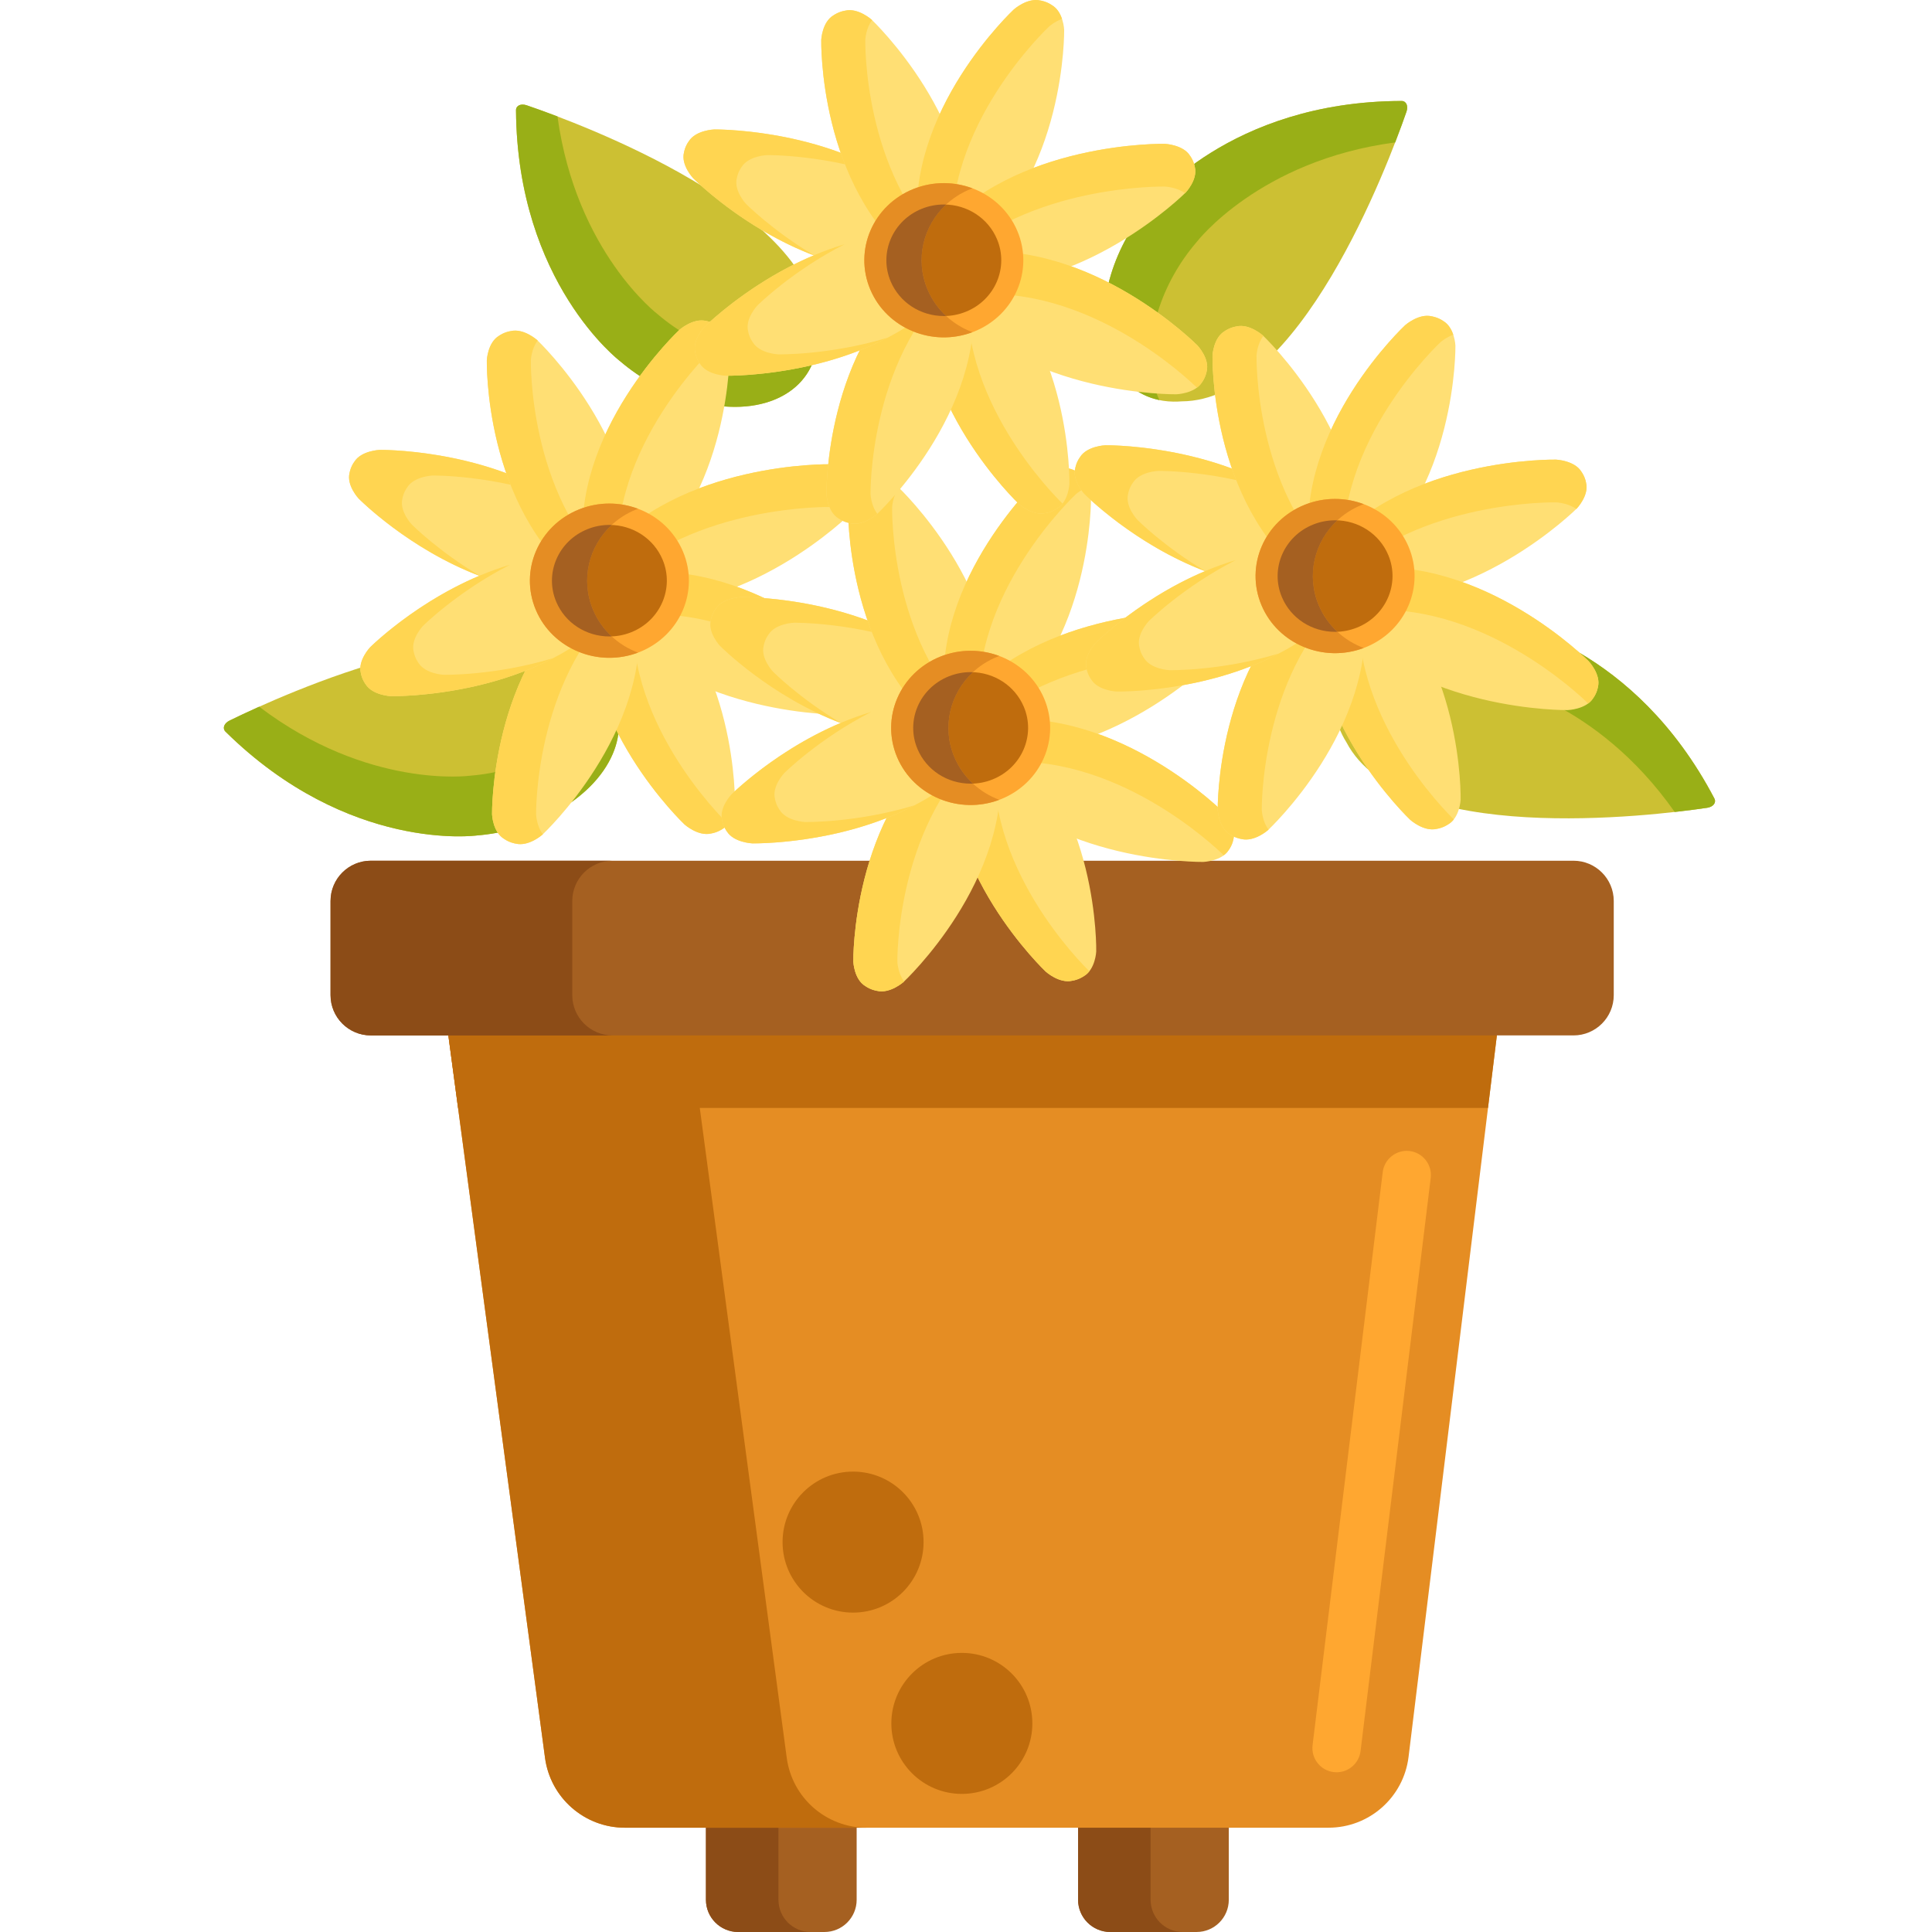 <svg height="479pt" viewBox="-55 0 479 479.56" width="479pt" xmlns="http://www.w3.org/2000/svg"><path d="m75.453 26.133c-1.445-.496-2.66.074-2.652 1.238.316 42.914 25.863 62.305 25.863 62.305 4.953 4.227 10.961 7.637 17.461 9.598 17.227 5.195 31.355-1.766 31.562-15.555.008-.695-.016-1.395-.078-2.098-.238-29.25-58.887-50.949-72.156-55.488zm0 0" fill="#ccc033"/><path d="m125.484 87.645c-6.496-1.961-12.508-5.371-17.461-9.598 0 0-20.297-15.406-24.93-49.148-3.207-1.219-5.84-2.152-7.641-2.766-1.445-.496-2.66.074-2.652 1.238.316 42.914 25.863 62.305 25.863 62.305 4.953 4.227 10.961 7.637 17.461 9.598 15.734 4.75 28.883-.656 31.195-12.137-5.684 2.672-13.383 3.059-21.836.508zm0 0" fill="#99af17"/><path d="m1.695 178.863c-1.375.672-1.828 1.934-1 2.75 30.57 30.121 62.344 25.77 62.344 25.77 6.492-.516 13.152-2.352 19.133-5.562 15.852-8.504 20.922-23.422 11.32-33.312-.484-.5-1-.977-1.539-1.434-20.852-20.512-77.668 5.613-90.258 11.789zm0 0" fill="#ccc033"/><path d="m80.566 186.98c-5.98 3.211-12.641 5.047-19.133 5.562 0 0-25.246 3.457-52.379-17.125-3.129 1.402-5.656 2.609-7.359 3.445-1.375.672-1.828 1.934-1 2.75 30.57 30.121 62.344 25.77 62.344 25.77 6.492-.516 13.152-2.352 19.133-5.562 14.48-7.77 19.957-20.887 13.477-30.641-2.129 5.914-7.305 11.629-15.082 15.801zm0 0" fill="#99af17"/><path d="m368.473 200.512c1.512-.223 2.328-1.285 1.789-2.316-19.938-38.004-51.527-43.539-51.527-43.539-6.34-1.488-13.242-1.77-19.918-.535-17.691 3.27-27.062 15.934-20.93 28.281.309.625.652 1.234 1.031 1.832 13.605 25.895 75.68 18.32 89.555 16.277zm0 0" fill="#ccc033"/><path d="m295.824 168.75c6.672-1.234 13.574-.957 19.918.531 0 0 25.098 4.398 44.672 32.27 3.406-.383 6.18-.762 8.059-1.039 1.512-.223 2.328-1.285 1.789-2.316-19.938-38.004-51.527-43.539-51.527-43.539-6.34-1.488-13.242-1.77-19.918-.535-16.16 2.988-25.371 13.816-22.172 25.078 3.828-4.977 10.496-8.848 19.18-10.449zm0 0" fill="#99af17"/><path d="m293.836 27.719c.504-1.441-.062-2.66-1.227-2.656-42.914.121-62.422 25.578-62.422 25.578-4.25 4.934-7.688 10.926-9.676 17.414-5.277 17.203 1.621 31.367 15.41 31.637.695.012 1.395-.012 2.098-.066 29.25-.109 51.219-58.656 55.816-71.906zm0 0" fill="#ccc033"/><path d="m232.098 77.469c1.988-6.488 5.426-12.48 9.676-17.418 0 0 15.5-20.227 49.258-24.703 1.238-3.203 2.18-5.832 2.805-7.629.5-1.445-.066-2.664-1.227-2.66-42.918.121-62.426 25.578-62.426 25.578-4.25 4.934-7.688 10.93-9.676 17.418-4.82 15.715.527 28.887 11.996 31.25-2.648-5.691-2.996-13.398-.406-21.836zm0 0" fill="#99af17"/><path d="m149.359 479.559h-21.41c-4.418 0-8-3.582-8-8v-43.777h37.41v43.777c0 4.418-3.578 8-8 8zm0 0" fill="#a56021"/><path d="m241.73 479.559h-21.41c-4.418 0-8-3.582-8-8v-43.777h37.41v43.777c0 4.418-3.582 8-8 8zm0 0" fill="#a56021"/><path d="m137.949 471.559v-43.777h-18v43.777c0 4.418 3.582 8 8 8h18c-4.418 0-8-3.582-8-8zm0 0" fill="#8c4c17"/><path d="m230.32 471.559v-43.777h-18v43.777c0 4.418 3.582 8 8 8h18c-4.418 0-8-3.582-8-8zm0 0" fill="#8c4c17"/><path d="m274.5 453.672h-174.672c-10.02 0-18.492-7.418-19.824-17.352l-26.691-199.469h265.43l-24.391 199.246c-1.23 10.031-9.746 17.574-19.852 17.574zm0 0" fill="#e58d23"/><path d="m140.004 436.32-26.691-199.469h-60l26.691 199.469c1.332 9.934 9.801 17.352 19.824 17.352h60c-10.023 0-18.496-7.418-19.824-17.352zm0 0" fill="#bf6c0d"/><path d="m58.418 275.012h255.652l4.672-38.16h-265.43zm0 0" fill="#bf6c0d"/><path d="m335.285 257.012h-298.516c-5.52 0-10-4.477-10-10v-23.363c0-5.523 4.48-10 10-10h298.516c5.52 0 10 4.477 10 10v23.363c0 5.523-4.477 10-10 10zm0 0" fill="#a56021"/><path d="m86.77 247.012v-23.363c0-5.523 4.48-10 10-10h-60c-5.52 0-10 4.477-10 10v23.363c0 5.523 4.48 10 10 10h60c-5.52 0-10-4.477-10-10zm0 0" fill="#8c4c17"/><path d="m276.492 439.914c-.246 0-.488-.016-.738-.047-3.289-.402-5.629-3.395-5.227-6.684l17.414-142.246c.402-3.293 3.438-5.633 6.684-5.227 3.293.402 5.629 3.395 5.227 6.684l-17.414 142.246c-.371 3.043-2.957 5.273-5.945 5.273zm0 0" fill="#ffa730"/><path d="m200.969 427.781c0 9.664-7.832 17.5-17.5 17.5-9.664 0-17.5-7.836-17.5-17.5 0-9.668 7.836-17.5 17.5-17.5 9.668 0 17.5 7.832 17.5 17.5zm0 0" fill="#bf6c0d"/><path d="m38.992 111.668s-4.566.164-6.309 2.93l.004-.004c-.98 1.328-1.199 2.777-1.199 2.777l.004-.008c-.816 3.145 2.273 6.418 2.273 6.418s26.008 26.32 56.883 23.105l5.227-12.117c-19.301-23.594-56.883-23.102-56.883-23.102zm0 0" fill="#ffdf74"/><path d="m46.887 130.148s-3.086-3.273-2.273-6.418l-.004.008s.223-1.449 1.199-2.777l-.004.004c1.738-2.766 6.309-2.93 6.309-2.93s15.086-.191 31.051 5.664c-19.609-12.348-44.168-12.027-44.168-12.027s-4.57.16-6.309 2.93v-.008c-.977 1.332-1.195 2.777-1.195 2.777v-.004c-.812 3.145 2.273 6.414 2.273 6.414s12.363 12.512 30.164 19.23c-10.465-6.211-17.043-12.863-17.043-12.863zm0 0" fill="#ffd551"/><path d="m78.086 84.438s-3.352-3.02-6.598-2.254l.008-.004c-1.664.27-2.875 1.141-2.875 1.141h.008c-2.867 1.664-3.07 6.098-3.07 6.098s-.793 36.453 23.383 55.363l6.262-2.492 6.266-2.488c3.547-29.93-23.383-55.363-23.383-55.363zm0 0" fill="#ffdf74"/><path d="m76.492 89.418s.129-2.895 1.695-4.883c-.066-.062-.102-.098-.102-.098s-3.352-3.02-6.598-2.254l.008-.004c-1.664.27-2.875 1.141-2.875 1.141h.008c-2.867 1.664-3.07 6.098-3.07 6.098s-.793 36.453 23.383 55.363l6.262-2.492 1.219-.484c-20.641-19.504-19.93-52.387-19.93-52.387zm0 0" fill="#ffd551"/><path d="m125.855 86.949s-.168-4.434-3.02-6.121l.008.004c-1.375-.953-2.867-1.164-2.867-1.164h.008c-3.242-.789-6.613 2.207-6.613 2.207s-27.129 25.238-23.816 55.191l6.242 2.535 6.246 2.535c24.32-18.727 23.812-55.188 23.812-55.188zm0 0" fill="#ffdf74"/><path d="m122.117 86.121s1.371-1.219 3.203-1.895c-.422-1.246-1.164-2.617-2.484-3.395h.004c-1.371-.949-2.863-1.164-2.863-1.164l.004.004c-3.238-.789-6.613 2.203-6.613 2.203s-27.125 25.238-23.812 55.191l6.242 2.535 2.434.992c-2.805-29.641 23.887-54.473 23.887-54.473zm0 0" fill="#ffd551"/><path d="m155.961 127.391s3.109-3.25 2.324-6.402v.008c-.277-1.613-1.176-2.789-1.176-2.789v.008c-1.719-2.781-6.281-2.98-6.281-2.98s-37.578-.766-57.066 22.691l5.133 12.148c30.852 3.445 57.066-22.684 57.066-22.684zm0 0" fill="#ffdf74"/><path d="m96.832 145.184c20.102-20.031 53.996-19.34 53.996-19.34s2.98.129 5.031 1.645c.066-.062.102-.102.102-.102s3.113-3.246 2.324-6.398l.004.004c-.277-1.609-1.18-2.785-1.18-2.785l.004.004c-1.719-2.781-6.285-2.977-6.285-2.977s-37.574-.77-57.062 22.688l2.566 6.078zm0 0" fill="#ffd551"/><path d="m153.715 177.406s4.57-.16 6.309-2.93v.008c.977-1.332 1.195-2.777 1.195-2.777v.004c.812-3.145-2.273-6.414-2.273-6.414s-26.012-26.328-56.887-23.109l-2.613 6.055-2.613 6.059c19.305 23.598 56.883 23.105 56.883 23.105zm0 0" fill="#ffdf74"/><path d="m102.059 152.793c29.602-3.082 54.727 20.98 56.75 22.973.473-.348.891-.773 1.215-1.289v.008c.977-1.332 1.199-2.777 1.199-2.777l-.004.004c.816-3.145-2.273-6.414-2.273-6.414s-26.012-26.324-56.887-23.109l-2.613 6.055-2.613 6.059c.984 1.207 2.023 2.348 3.098 3.43zm0 0" fill="#ffd551"/><path d="m114.625 204.641s3.348 3.02 6.598 2.254h-.008c1.664-.27 2.875-1.141 2.875-1.141l-.008.004c2.867-1.668 3.066-6.102 3.066-6.102s.793-36.453-23.383-55.363l-6.262 2.492-6.266 2.488c-3.543 29.93 23.387 55.367 23.387 55.367zm0 0" fill="#ffdf74"/><path d="m125.457 204.539c-1.77-1.711-26.703-26.395-23.281-55.266l5.043-2.004c-1.09-1.031-2.238-2.027-3.449-2.977l-6.266 2.492-6.262 2.488c-3.551 29.93 23.383 55.363 23.383 55.363s3.348 3.02 6.594 2.254l-.004.004c1.66-.27 2.871-1.141 2.871-1.141h-.004c.551-.316 1.004-.738 1.375-1.215zm0 0" fill="#ffd551"/><path d="m66.855 202.125s.168 4.434 3.02 6.121l-.008-.004c1.375.953 2.863 1.164 2.863 1.164h-.004c3.242.789 6.613-2.207 6.613-2.207s27.129-25.234 23.816-55.191l-6.242-2.535-6.246-2.535c-24.32 18.73-23.812 55.188-23.812 55.188zm0 0" fill="#ffdf74"/><path d="m77.789 202.125s-.453-32.828 20.281-52.184l-1.156-.473-6.242-2.535c-24.324 18.73-23.816 55.191-23.816 55.191s.168 4.43 3.02 6.117h-.008c1.375.949 2.863 1.164 2.863 1.164l-.004-.004c3.242.789 6.613-2.203 6.613-2.203s.051-.051.137-.133c-1.578-2.004-1.688-4.941-1.688-4.941zm0 0" fill="#ffd551"/><path d="m36.609 160.645s-3.109 3.25-2.324 6.402v-.008c.277 1.613 1.176 2.789 1.176 2.789v-.008c1.719 2.785 6.285 2.98 6.285 2.98s37.574.766 57.062-22.688l-2.566-6.078-2.566-6.074c-30.848-3.445-57.066 22.684-57.066 22.684zm0 0" fill="#ffdf74"/><path d="m54.863 167.496s-4.566-.195-6.281-2.977v.004s-.898-1.172-1.18-2.789l.004.008c-.789-3.148 2.324-6.398 2.324-6.398s8.523-8.492 21.566-15.156c-20.156 5.98-34.688 20.457-34.688 20.457s-3.109 3.25-2.324 6.402v-.008c.277 1.613 1.176 2.789 1.176 2.789v-.008c1.719 2.785 6.285 2.98 6.285 2.98s21.406.434 40.289-9.441c-14.469 4.395-27.172 4.137-27.172 4.137zm0 0" fill="#ffd551"/><path d="m103.465 161.852c-10.082 4.008-21.605-.672-25.738-10.457-4.129-9.781.695-20.961 10.777-24.969 10.082-4.008 21.602.672 25.734 10.453 4.133 9.785-.691 20.961-10.773 24.973zm0 0" fill="#ffa730"/><path d="m95.992 157.98c-5.816 0-11-3.375-13.207-8.598-2.98-7.059.512-15.156 7.789-18.047 1.73-.691 3.551-1.039 5.398-1.039 5.816 0 11 3.375 13.207 8.594 2.98 7.062-.512 15.16-7.789 18.051-1.73.688-3.547 1.039-5.398 1.039zm0 0" fill="#bf6c0d"/><path d="m91.941 151.395c-4.133-9.781.691-20.961 10.773-24.969.125-.051.25-.09.375-.137-4.539-1.703-9.73-1.797-14.586.137-10.082 4.008-14.906 15.188-10.777 24.969 4.082 9.664 15.371 14.34 25.363 10.594-4.883-1.832-9.008-5.523-11.148-10.594zm0 0" fill="#e58d23"/><path d="m96.551 130.316c-.191-.008-.379-.02-.574-.02-1.852 0-3.668.348-5.398 1.039-7.277 2.891-10.773 10.988-7.789 18.047 2.207 5.223 7.387 8.598 13.203 8.598.188 0 .379-.008.566-.016-1.941-1.797-3.531-4.008-4.613-6.57-3.168-7.492-1.074-15.797 4.605-21.078zm0 0" fill="#a56021"/><path d="m128.668 148.207s-4.57.164-6.309 2.93v-.004c-.977 1.328-1.195 2.777-1.195 2.777v-.008c-.812 3.145 2.273 6.418 2.273 6.418s26.012 26.32 56.883 23.105l2.617-6.059 2.613-6.059c-19.305-23.594-56.883-23.102-56.883-23.102zm0 0" fill="#ffdf74"/><path d="m136.559 166.688s-3.086-3.273-2.273-6.418l-.004.008s.223-1.449 1.199-2.777l-.004.004c1.738-2.77 6.309-2.93 6.309-2.93s15.086-.195 31.051 5.66c-19.609-12.344-44.168-12.027-44.168-12.027s-4.57.164-6.309 2.93v-.004c-.977 1.328-1.195 2.777-1.195 2.777v-.008c-.812 3.145 2.273 6.418 2.273 6.418s12.363 12.512 30.164 19.227c-10.465-6.203-17.043-12.859-17.043-12.859zm0 0" fill="#ffd551"/><path d="m167.758 120.977s-3.348-3.02-6.598-2.254l.008-.004c-1.664.27-2.875 1.145-2.875 1.145l.008-.004c-2.867 1.668-3.07 6.098-3.07 6.098s-.789 36.457 23.387 55.363l6.262-2.488 6.266-2.488c3.543-29.934-23.387-55.367-23.387-55.367zm0 0" fill="#ffdf74"/><path d="m166.164 125.957s.129-2.895 1.695-4.883c-.066-.062-.102-.098-.102-.098s-3.348-3.02-6.598-2.254l.008-.004c-1.664.27-2.875 1.145-2.875 1.145l.008-.004c-2.867 1.668-3.07 6.098-3.07 6.098s-.789 36.457 23.387 55.363l6.262-2.488 1.219-.484c-20.645-19.504-19.934-52.391-19.934-52.391zm0 0" fill="#ffd551"/><path d="m215.527 123.488s-.168-4.434-3.02-6.121l.008.004c-1.375-.949-2.867-1.164-2.867-1.164h.008c-3.242-.785-6.613 2.207-6.613 2.207s-27.129 25.234-23.816 55.191l6.242 2.535 6.246 2.539c24.32-18.73 23.812-55.191 23.812-55.191zm0 0" fill="#ffdf74"/><path d="m211.789 122.656s1.371-1.215 3.203-1.891c-.422-1.246-1.164-2.617-2.484-3.398l.004.004c-1.371-.949-2.863-1.164-2.863-1.164h.004c-3.238-.785-6.613 2.207-6.613 2.207s-27.129 25.234-23.816 55.191l6.246 2.535 2.434.992c-2.805-29.641 23.887-54.477 23.887-54.477zm0 0" fill="#ffd551"/><path d="m245.633 163.93s3.113-3.25 2.324-6.402l.004.008c-.277-1.613-1.18-2.789-1.18-2.789l.004.008c-1.719-2.785-6.285-2.98-6.285-2.98s-37.574-.766-57.062 22.688l2.566 6.078 2.562 6.074c30.852 3.445 57.066-22.684 57.066-22.684zm0 0" fill="#ffdf74"/><path d="m186.504 181.723c20.102-20.027 53.996-19.34 53.996-19.34s2.98.129 5.031 1.645c.066-.062.102-.098.102-.098s3.113-3.25 2.324-6.402l.004.008c-.277-1.613-1.18-2.789-1.18-2.789l.004.008c-1.719-2.785-6.285-2.98-6.285-2.98s-37.574-.766-57.062 22.688l2.566 6.078zm0 0" fill="#ffd551"/><path d="m243.391 213.949s4.566-.164 6.309-2.93l-.004.004c.98-1.328 1.199-2.777 1.199-2.777l-.004.008c.816-3.145-2.273-6.418-2.273-6.418s-26.008-26.32-56.883-23.105l-5.227 12.117c19.301 23.59 56.883 23.102 56.883 23.102zm0 0" fill="#ffdf74"/><path d="m191.73 189.336c29.602-3.082 54.727 20.977 56.75 22.969.473-.348.891-.773 1.215-1.285v.004c.977-1.328 1.199-2.777 1.199-2.777l-.004.008c.816-3.145-2.273-6.418-2.273-6.418s-26.008-26.32-56.883-23.105l-5.227 12.117c.984 1.203 2.02 2.344 3.098 3.43zm0 0" fill="#ffd551"/><path d="m204.301 241.18s3.348 3.02 6.594 2.254h-.004c1.66-.27 2.871-1.141 2.871-1.141h-.004c2.863-1.664 3.066-6.098 3.066-6.098s.793-36.457-23.383-55.363l-6.266 2.488-6.262 2.492c-3.547 29.93 23.387 55.367 23.387 55.367zm0 0" fill="#ffdf74"/><path d="m215.129 241.082c-1.77-1.715-26.703-26.398-23.281-55.27l5.043-2.004c-1.09-1.031-2.238-2.027-3.449-2.973l-6.266 2.488-6.262 2.488c-3.551 29.93 23.383 55.367 23.383 55.367s3.348 3.02 6.594 2.254h-.004c1.66-.27 2.871-1.141 2.871-1.141h-.004c.555-.316 1.004-.738 1.375-1.211zm0 0" fill="#ffd551"/><path d="m156.527 238.668s.168 4.43 3.02 6.117h-.008c1.375.949 2.863 1.164 2.863 1.164l-.004-.004c3.242.789 6.613-2.207 6.613-2.207s27.129-25.234 23.816-55.191l-6.242-2.535-6.246-2.535c-24.32 18.73-23.812 55.191-23.812 55.191zm0 0" fill="#ffdf74"/><path d="m167.461 238.668s-.453-32.828 20.281-52.188l-1.156-.469-6.242-2.539c-24.324 18.73-23.816 55.191-23.816 55.191s.168 4.434 3.02 6.121l-.008-.004c1.375.949 2.863 1.164 2.863 1.164h-.004c3.242.785 6.613-2.207 6.613-2.207s.051-.047.137-.133c-1.578-2-1.688-4.938-1.688-4.938zm0 0" fill="#ffd551"/><path d="m126.281 197.188s-3.109 3.246-2.324 6.398v-.004c.277 1.609 1.176 2.785 1.176 2.785v-.004c1.719 2.781 6.285 2.977 6.285 2.977s37.574.77 57.062-22.688l-2.566-6.078-2.566-6.074c-30.848-3.445-57.066 22.688-57.066 22.688zm0 0" fill="#ffdf74"/><path d="m144.535 204.035s-4.566-.195-6.281-2.98v.008s-.898-1.176-1.176-2.789v.008c-.789-3.152 2.324-6.402 2.324-6.402s8.523-8.492 21.566-15.156c-20.156 5.98-34.688 20.461-34.688 20.461s-3.109 3.25-2.324 6.402v-.008c.277 1.613 1.176 2.789 1.176 2.789v-.008c1.719 2.781 6.285 2.98 6.285 2.98s21.41.434 40.289-9.441c-14.465 4.395-27.172 4.137-27.172 4.137zm0 0" fill="#ffd551"/><path d="m193.137 198.387c-10.082 4.008-21.605-.672-25.738-10.453-4.129-9.781.695-20.961 10.777-24.969 10.082-4.008 21.602.672 25.734 10.453 4.133 9.785-.691 20.961-10.773 24.969zm0 0" fill="#ffa730"/><path d="m185.664 194.52c-5.816 0-10.996-3.375-13.203-8.594-2.984-7.062.512-15.16 7.789-18.051 1.73-.688 3.547-1.039 5.398-1.039 5.816 0 10.996 3.375 13.203 8.598 2.984 7.059-.512 15.156-7.789 18.047-1.73.691-3.547 1.039-5.398 1.039zm0 0" fill="#bf6c0d"/><path d="m181.613 187.938c-4.133-9.785.691-20.965 10.773-24.973.125-.047.25-.09.375-.137-4.539-1.703-9.73-1.793-14.586.137-10.082 4.008-14.906 15.188-10.777 24.973 4.082 9.66 15.371 14.34 25.363 10.59-4.879-1.832-9.008-5.523-11.148-10.59zm0 0" fill="#e58d23"/><path d="m186.223 166.855c-.191-.008-.379-.02-.574-.02-1.852 0-3.668.352-5.398 1.039-7.277 2.891-10.773 10.988-7.789 18.051 2.207 5.219 7.387 8.594 13.203 8.594.188 0 .379-.004.566-.012-1.941-1.801-3.531-4.008-4.613-6.574-3.168-7.488-1.074-15.797 4.605-21.078zm0 0" fill="#a56021"/><path d="m122.004 32.129s-4.566.164-6.309 2.93l.004-.004c-.98 1.328-1.199 2.777-1.199 2.777l.004-.008c-.816 3.145 2.273 6.418 2.273 6.418s26.008 26.32 56.883 23.105l5.227-12.117c-19.301-23.59-56.883-23.102-56.883-23.102zm0 0" fill="#ffdf74"/><path d="m129.895 50.609s-3.086-3.27-2.273-6.414v.004s.219-1.445 1.195-2.777v.008c1.738-2.77 6.309-2.93 6.309-2.93s15.086-.195 31.051 5.66c-19.613-12.348-44.172-12.027-44.172-12.027s-4.566.16-6.309 2.93l.004-.008c-.98 1.332-1.199 2.781-1.199 2.781l.004-.008c-.816 3.145 2.273 6.414 2.273 6.414s12.363 12.512 30.16 19.23c-10.461-6.207-17.043-12.863-17.043-12.863zm0 0" fill="#ffd551"/><path d="m161.094 4.898s-3.348-3.02-6.594-2.254h.004c-1.66.27-2.871 1.141-2.871 1.141h.004c-2.863 1.664-3.066 6.098-3.066 6.098s-.793 36.457 23.383 55.363l6.266-2.488 6.262-2.492c3.547-29.93-23.387-55.367-23.387-55.367zm0 0" fill="#ffdf74"/><path d="m159.504 9.879s.129-2.891 1.695-4.879c-.066-.062-.102-.102-.102-.102s-3.348-3.02-6.598-2.254h.008c-1.664.27-2.875 1.141-2.875 1.141h.008c-2.867 1.664-3.07 6.098-3.07 6.098s-.789 36.457 23.387 55.363l6.262-2.488 1.219-.484c-20.645-19.508-19.934-52.395-19.934-52.395zm0 0" fill="#ffd551"/><path d="m208.867 7.414s-.168-4.434-3.02-6.121h.008c-1.375-.949-2.863-1.164-2.863-1.164l.004.004c-3.242-.789-6.613 2.207-6.613 2.207s-27.129 25.234-23.816 55.191l6.242 2.535 6.246 2.535c24.32-18.73 23.812-55.188 23.812-55.188zm0 0" fill="#ffdf74"/><path d="m205.129 6.582s1.371-1.215 3.203-1.895c-.418-1.246-1.164-2.617-2.484-3.395h.004c-1.371-.949-2.863-1.164-2.863-1.164l.008.004c-3.242-.789-6.617 2.207-6.617 2.207s-27.129 25.234-23.816 55.191l6.246 2.535 2.434.988c-2.805-29.637 23.887-54.473 23.887-54.473zm0 0" fill="#ffd551"/><path d="m238.973 47.852s3.113-3.246 2.324-6.398v.004c-.277-1.609-1.176-2.785-1.176-2.785v.004c-1.719-2.781-6.281-2.977-6.281-2.977s-37.578-.77-57.066 22.688l2.566 6.074 2.566 6.078c30.852 3.441 57.066-22.688 57.066-22.688zm0 0" fill="#ffdf74"/><path d="m179.844 65.645c20.102-20.027 53.996-19.336 53.996-19.336s2.98.129 5.031 1.645c.066-.066.102-.102.102-.102s3.113-3.246 2.324-6.398l.004.004c-.277-1.609-1.18-2.785-1.18-2.785l.004.004c-1.719-2.781-6.285-2.977-6.285-2.977s-37.574-.77-57.062 22.688l2.566 6.074zm0 0" fill="#ffd551"/><path d="m236.727 97.871s4.57-.164 6.309-2.93v.004c.977-1.328 1.195-2.777 1.195-2.777v.008c.812-3.145-2.273-6.418-2.273-6.418s-26.012-26.32-56.887-23.105l-5.227 12.117c19.305 23.594 56.883 23.102 56.883 23.102zm0 0" fill="#ffdf74"/><path d="m185.07 73.258c29.602-3.082 54.727 20.98 56.75 22.973.473-.352.891-.773 1.215-1.289v.008c.977-1.332 1.199-2.777 1.199-2.777l-.004.004c.816-3.145-2.273-6.414-2.273-6.414s-26.008-26.324-56.883-23.109l-5.227 12.117c.984 1.207 2.02 2.348 3.098 3.43zm0 0" fill="#ffd551"/><path d="m197.637 125.102s3.348 3.02 6.598 2.254l-.008.004c1.664-.27 2.875-1.145 2.875-1.145l-.008.004c2.867-1.668 3.07-6.098 3.07-6.098s.789-36.457-23.387-55.363l-6.262 2.488-6.266 2.488c-3.543 29.934 23.387 55.367 23.387 55.367zm0 0" fill="#ffdf74"/><path d="m208.469 125.004c-1.77-1.711-26.703-26.395-23.281-55.266l5.043-2.008c-1.09-1.027-2.234-2.023-3.449-2.973l-6.266 2.492-6.262 2.488c-3.551 29.93 23.383 55.363 23.383 55.363s3.348 3.02 6.594 2.254l-.004.004c1.66-.27 2.871-1.145 2.871-1.145l-.004.004c.551-.32 1.004-.742 1.375-1.215zm0 0" fill="#ffd551"/><path d="m149.867 122.59s.168 4.434 3.02 6.121l-.008-.004c1.375.949 2.867 1.164 2.867 1.164h-.008c3.242.785 6.613-2.207 6.613-2.207s27.129-25.234 23.816-55.191l-6.242-2.535-6.246-2.539c-24.32 18.73-23.812 55.191-23.812 55.191zm0 0" fill="#ffdf74"/><path d="m160.801 122.59s-.453-32.828 20.281-52.188l-1.156-.469-6.242-2.535c-24.324 18.73-23.816 55.191-23.816 55.191s.168 4.43 3.02 6.117h-.008c1.375.949 2.867 1.164 2.867 1.164l-.008-.004c3.242.789 6.613-2.203 6.613-2.203s.051-.051.141-.133c-1.582-2.004-1.691-4.941-1.691-4.941zm0 0" fill="#ffd551"/><path d="m119.621 81.109s-3.109 3.25-2.324 6.402v-.008c.277 1.613 1.176 2.789 1.176 2.789v-.008c1.719 2.781 6.285 2.98 6.285 2.98s37.574.766 57.062-22.691l-5.133-12.148c-30.848-3.445-57.066 22.684-57.066 22.684zm0 0" fill="#ffdf74"/><path d="m137.875 87.957s-4.57-.195-6.285-2.977l.004.004s-.902-1.172-1.18-2.785l.004.004c-.789-3.148 2.324-6.398 2.324-6.398s8.523-8.492 21.566-15.156c-20.156 5.98-34.688 20.461-34.688 20.461s-3.113 3.246-2.324 6.398l-.004-.004c.277 1.609 1.18 2.785 1.18 2.785l-.004-.004c1.719 2.781 6.285 2.977 6.285 2.977s21.414.434 40.293-9.441c-14.465 4.395-27.172 4.137-27.172 4.137zm0 0" fill="#ffd551"/><path d="m186.477 82.312c-10.082 4.008-21.605-.672-25.734-10.453-4.133-9.785.691-20.965 10.773-24.973 10.082-4.008 21.602.672 25.734 10.457 4.133 9.781-.691 20.961-10.773 24.969zm0 0" fill="#ffa730"/><path d="m179.004 78.445c-5.816 0-11-3.375-13.207-8.598-2.98-7.059.512-15.156 7.789-18.051 1.73-.688 3.551-1.035 5.398-1.035 5.816 0 11 3.371 13.207 8.594 2.98 7.062-.512 15.16-7.789 18.051-1.73.688-3.547 1.039-5.398 1.039zm0 0" fill="#bf6c0d"/><path d="m174.953 71.859c-4.133-9.785.691-20.965 10.773-24.973.125-.047.25-.09.375-.137-4.539-1.703-9.73-1.793-14.586.137-10.082 4.008-14.906 15.188-10.773 24.973 4.078 9.66 15.367 14.34 25.359 10.59-4.883-1.828-9.008-5.523-11.148-10.59zm0 0" fill="#e58d23"/><path d="m179.562 50.781c-.191-.008-.379-.02-.574-.02-1.852 0-3.668.348-5.398 1.035-7.277 2.895-10.773 10.992-7.789 18.051 2.207 5.223 7.387 8.598 13.203 8.598.188 0 .379-.008.566-.016-1.941-1.797-3.531-4.008-4.613-6.57-3.168-7.492-1.074-15.797 4.605-21.078zm0 0" fill="#a56021"/><path d="m219.121 110.52s-4.566.16-6.309 2.93l.004-.008c-.977 1.332-1.199 2.777-1.199 2.777l.004-.004c-.816 3.145 2.273 6.414 2.273 6.414s26.008 26.324 56.883 23.105l2.613-6.055 2.617-6.059c-19.305-23.594-56.887-23.102-56.887-23.102zm0 0" fill="#ffdf74"/><path d="m227.016 129s-3.086-3.273-2.273-6.418l-.004.008s.219-1.449 1.199-2.781l-.004.008c1.738-2.77 6.309-2.93 6.309-2.93s15.086-.195 31.051 5.66c-19.609-12.344-44.172-12.027-44.172-12.027s-4.566.164-6.309 2.93l.004-.004c-.977 1.328-1.199 2.777-1.199 2.777l.004-.008c-.816 3.145 2.273 6.418 2.273 6.418s12.363 12.508 30.16 19.227c-10.461-6.207-17.039-12.859-17.039-12.859zm0 0" fill="#ffd551"/><path d="m258.211 83.285s-3.348-3.02-6.594-2.254h.004c-1.66.27-2.871 1.141-2.871 1.141h.008c-2.867 1.664-3.07 6.098-3.07 6.098s-.793 36.453 23.383 55.363l6.266-2.492 6.266-2.488c3.539-29.93-23.391-55.367-23.391-55.367zm0 0" fill="#ffdf74"/><path d="m256.617 88.266s.133-2.891 1.695-4.883c-.062-.062-.102-.098-.102-.098s-3.348-3.02-6.594-2.254h.004c-1.66.27-2.871 1.141-2.871 1.141h.008c-2.867 1.664-3.07 6.098-3.07 6.098s-.793 36.453 23.383 55.363l6.266-2.492 1.219-.484c-20.645-19.504-19.938-52.391-19.938-52.391zm0 0" fill="#ffd551"/><path d="m305.984 85.801s-.168-4.434-3.02-6.121l.004.004c-1.371-.953-2.863-1.164-2.863-1.164h.008c-3.242-.789-6.613 2.207-6.613 2.207s-27.133 25.234-23.816 55.191l6.242 2.535 6.246 2.535c24.32-18.727 23.812-55.188 23.812-55.188zm0 0" fill="#ffdf74"/><path d="m302.246 84.969s1.371-1.215 3.203-1.895c-.422-1.242-1.164-2.613-2.488-3.395l.008.004c-1.371-.953-2.863-1.164-2.863-1.164h.004c-3.242-.789-6.613 2.207-6.613 2.207s-27.129 25.234-23.816 55.191l6.246 2.535 2.434.992c-2.805-29.641 23.887-54.477 23.887-54.477zm0 0" fill="#ffd551"/><path d="m336.09 126.238s3.113-3.246 2.324-6.398l.004.008c-.281-1.613-1.18-2.789-1.18-2.789l.004.004c-1.719-2.781-6.285-2.977-6.285-2.977s-37.578-.77-57.066 22.688l2.566 6.078 2.566 6.074c30.852 3.445 57.066-22.688 57.066-22.688zm0 0" fill="#ffdf74"/><path d="m276.957 144.035c20.102-20.027 54-19.34 54-19.34s2.98.129 5.031 1.645c.062-.062.102-.102.102-.102s3.113-3.246 2.324-6.398l.004.008c-.281-1.613-1.18-2.789-1.18-2.789l.004.004c-1.719-2.781-6.285-2.977-6.285-2.977s-37.578-.77-57.066 22.688l2.566 6.078zm0 0" fill="#ffd551"/><path d="m333.848 176.258s4.566-.16 6.305-2.93v.008c.977-1.332 1.199-2.781 1.199-2.781l-.004.008c.816-3.145-2.273-6.418-2.273-6.418s-26.012-26.32-56.883-23.105l-2.613 6.059-2.617 6.059c19.305 23.594 56.887 23.102 56.887 23.102zm0 0" fill="#ffdf74"/><path d="m282.188 151.645c29.602-3.082 54.727 20.98 56.75 22.973.473-.352.891-.773 1.215-1.289l-.004.008c.98-1.332 1.203-2.781 1.203-2.781l-.004.008c.816-3.145-2.273-6.418-2.273-6.418s-26.012-26.32-56.883-23.105l-2.613 6.059-2.617 6.059c.988 1.207 2.023 2.348 3.098 3.43zm0 0" fill="#ffd551"/><path d="m294.758 203.488s3.348 3.023 6.594 2.254l-.004.004c1.66-.27 2.871-1.141 2.871-1.141h-.008c2.867-1.664 3.07-6.098 3.07-6.098s.789-36.457-23.387-55.363l-6.262 2.488-6.266 2.492c-3.543 29.93 23.391 55.363 23.391 55.363zm0 0" fill="#ffdf74"/><path d="m305.586 203.391c-1.77-1.711-26.703-26.395-23.281-55.266l5.043-2.004c-1.09-1.031-2.238-2.027-3.453-2.977l-6.262 2.492-6.266 2.488c-3.547 29.93 23.387 55.363 23.387 55.363s3.348 3.023 6.594 2.254l-.004.004c1.66-.27 2.871-1.141 2.871-1.141h-.008c.559-.316 1.008-.738 1.379-1.215zm0 0" fill="#ffd551"/><path d="m246.98 200.977s.168 4.434 3.023 6.121h-.008c1.371.949 2.863 1.164 2.863 1.164l-.004-.004c3.242.789 6.613-2.207 6.613-2.207s27.129-25.234 23.816-55.191l-6.246-2.535-6.242-2.535c-24.32 18.727-23.816 55.188-23.816 55.188zm0 0" fill="#ffdf74"/><path d="m257.918 200.977s-.453-32.828 20.281-52.184l-1.156-.473-6.246-2.535c-24.32 18.73-23.816 55.191-23.816 55.191s.168 4.43 3.023 6.121l-.008-.004c1.371.949 2.863 1.164 2.863 1.164h-.004c3.242.785 6.613-2.207 6.613-2.207s.051-.047.137-.133c-1.578-2-1.688-4.941-1.688-4.941zm0 0" fill="#ffd551"/><path d="m216.738 159.5s-3.113 3.246-2.324 6.398v-.008c.277 1.613 1.176 2.789 1.176 2.789v-.004c1.715 2.781 6.281 2.977 6.281 2.977s37.578.77 57.066-22.688l-2.566-6.078-2.566-6.074c-30.852-3.445-57.066 22.688-57.066 22.688zm0 0" fill="#ffdf74"/><path d="m234.992 166.348s-4.566-.199-6.285-2.98l.004.008s-.902-1.176-1.18-2.789l.004.008c-.789-3.152 2.324-6.402 2.324-6.402s8.523-8.492 21.566-15.156c-20.156 5.98-34.688 20.461-34.688 20.461s-3.113 3.246-2.324 6.398v-.004c.277 1.613 1.176 2.789 1.176 2.789v-.008c1.715 2.781 6.281 2.977 6.281 2.977s21.414.438 40.293-9.438c-14.469 4.395-27.172 4.137-27.172 4.137zm0 0" fill="#ffd551"/><path d="m283.594 160.699c-10.082 4.008-21.605-.672-25.738-10.453-4.133-9.781.691-20.961 10.773-24.969 10.082-4.008 21.605.672 25.738 10.453 4.133 9.781-.691 20.961-10.773 24.969zm0 0" fill="#ffa730"/><path d="m276.121 156.832c-5.816 0-11-3.375-13.203-8.598-2.984-7.059.512-15.16 7.785-18.051 1.734-.688 3.551-1.039 5.402-1.039 5.816 0 10.996 3.375 13.203 8.598 2.98 7.059-.512 15.156-7.789 18.051-1.734.688-3.551 1.039-5.398 1.039zm0 0" fill="#bf6c0d"/><path d="m272.07 150.246c-4.133-9.781.691-20.961 10.773-24.969.125-.051.25-.094.375-.141-4.539-1.699-9.73-1.793-14.59.141-10.082 4.008-14.906 15.188-10.773 24.969 4.082 9.66 15.371 14.34 25.363 10.594-4.879-1.832-9.008-5.527-11.148-10.594zm0 0" fill="#e58d23"/><path d="m276.68 129.168c-.195-.008-.383-.02-.574-.02-1.852 0-3.668.352-5.402 1.039-7.273 2.891-10.77 10.988-7.785 18.047 2.203 5.223 7.387 8.598 13.203 8.598.188 0 .379-.008.566-.016-1.941-1.797-3.535-4.008-4.617-6.57-3.164-7.488-1.07-15.797 4.609-21.078zm0 0" fill="#a56021"/><path d="m173.969 382.781c0 9.664-7.832 17.5-17.5 17.5-9.664 0-17.5-7.836-17.5-17.5 0-9.668 7.836-17.5 17.5-17.5 9.668 0 17.5 7.832 17.5 17.5zm0 0" fill="#bf6c0d"/></svg>